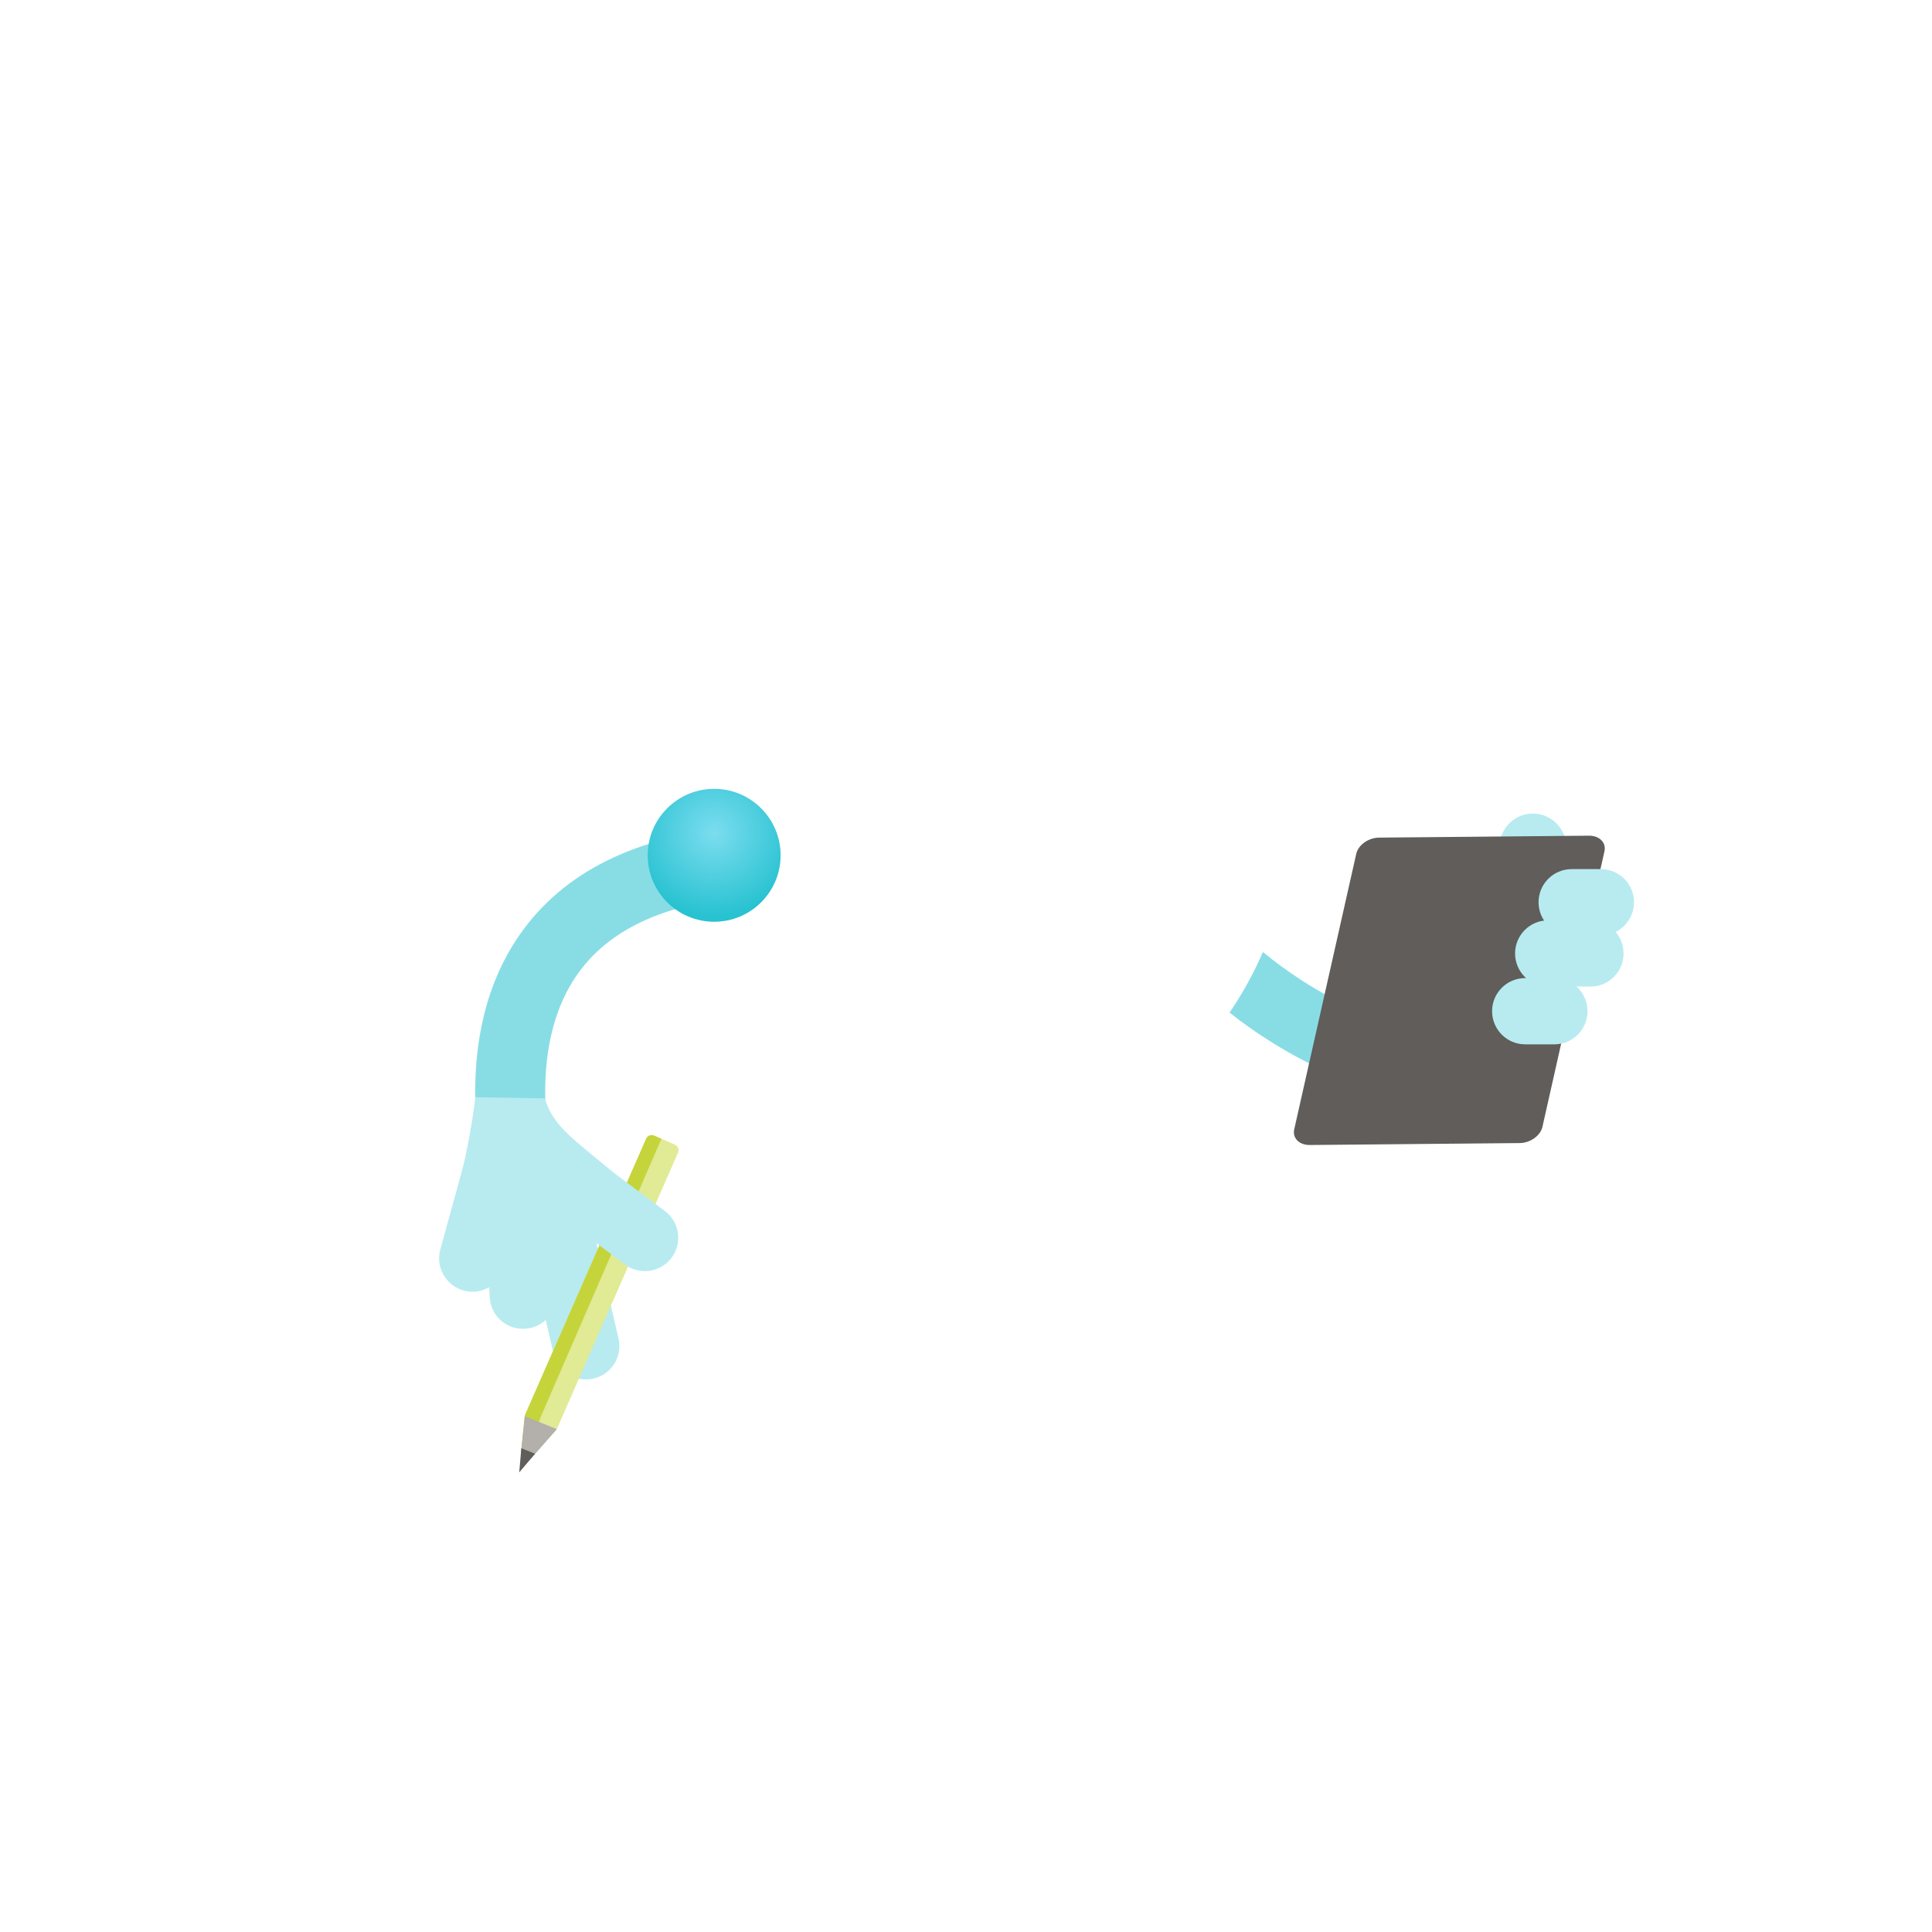 <?xml version="1.0" encoding="utf-8"?>
<!-- Generator: Adobe Illustrator 24.2.0, SVG Export Plug-In . SVG Version: 6.00 Build 0)  -->
<svg version="1.1" id="Layer_1" xmlns="http://www.w3.org/2000/svg" xmlns:xlink="http://www.w3.org/1999/xlink" x="0px" y="0px"
	 viewBox="0 0 2000 2000" enable-background="new 0 0 2000 2000" xml:space="preserve">
<g id="ghost-image" display="none">
	<g display="inline" opacity="0.5">
		<path fill="#8A6FE8" d="M1469,1134.6c-57.7-4.7-181.3-73.8-228.1-150.4c-28.4-46.5,24.8-83.6,53.8-36.2
			c31.4,51.3,134.8,115.2,179.9,118.9L1469,1134.6z"/>
		<path fill="#8A6FE8" d="M1525,1005.7l-88.7,33.7c-15.8,6-23.7,23.7-17.8,39.5c6,15.8,23.7,23.7,39.5,17.8l88.7-33.7
			c15.8-6,23.7-23.7,17.8-39.5C1558.6,1007.6,1540.8,999.6,1525,1005.7z"/>
		<path fill="#8A6FE8" d="M1416.4,1155.1l37.8,51.4c10.2,13.6,29.4,16.4,43.1,6.3c13.6-10.2,16.4-29.4,6.3-43.1l-38.8-52.7
			L1416.4,1155.1z"/>
		<path fill="#8A6FE8" d="M1450.7,1158.2l76.8,42.9c14.9,8.2,33.6,2.9,41.8-12c8.2-14.8,2.9-33.6-12-41.8l-57-32.1L1450.7,1158.2z"
			/>
		<path fill="#8A6FE8" d="M1460.3,1121.8l84.6,24.4c16.3,4.7,33.4-4.7,38.2-21c4.7-16.3-4.7-33.4-21-38.2l-86.2-24.9L1460.3,1121.8z
			"/>
		
			<radialGradient id="SVGID_1_" cx="-1829.186" cy="-8097.928" r="6.05" gradientTransform="matrix(10.652 0 0 10.652 20935.144 87358.812)" gradientUnits="userSpaceOnUse">
			<stop  offset="0" style="stop-color:#8065E0"/>
			<stop  offset="1" style="stop-color:#512BD4"/>
		</radialGradient>
		<path fill="url(#SVGID_1_)" d="M1451.6,1168.2c35.6,0,64.4-28.8,64.4-64.4c0-35.6-28.9-64.4-64.4-64.4
			c-35.6,0-64.4,28.8-64.4,64.4C1387.1,1139.3,1416,1168.2,1451.6,1168.2z"/>
		
			<linearGradient id="SVGID_2_" gradientUnits="userSpaceOnUse" x1="432.501" y1="-14376.183" x2="492.279" y2="-14091.471" gradientTransform="matrix(1 0 0 1 694 15472)">
			<stop  offset="0" style="stop-color:#522CD5"/>
			<stop  offset="0.44" style="stop-color:#8A6FE8"/>
		</linearGradient>
		<path fill="url(#SVGID_2_)" d="M1216.5,1374.2c0.7-59.8-7.8-181.1-69.5-282.6l-60.3,36.6c56,92.1,60.2,199.7,58.9,246.6
			C1145.4,1378.6,1181.6,1382.1,1216.5,1374.2z"/>
		<path fill="#522CD5" d="M1145.5,1374.1l55.8-0.3l52.1,298.7l-112.1,0.5c-8.5,0-15-6.8-14.4-15.4L1145.5,1374.1z"/>
		
			<linearGradient id="SVGID_3_" gradientUnits="userSpaceOnUse" x1="468.524" y1="-14100.009" x2="646.134" y2="-13783.353" gradientTransform="matrix(1 0 0 1 694 15472)">
			<stop  offset="0" style="stop-color:#522CD5"/>
			<stop  offset="0.44" style="stop-color:#8A6FE8"/>
		</linearGradient>
		<path fill="url(#SVGID_3_)" d="M1373,1593.9c9.7,7.7,9.5,18.7,8.8,30.4l-2.3,35.8c-0.4,6.4-6,11.7-12.4,11.7l-116.8,0.5
			c-7.3,0-12.8-5.8-12.3-13.1l0.8-37.1c0.9-13.5-3.7-18.4-14.1-31.1c-17.9-21.7-70.7-140-65.7-217.1l57.5-0.3
			C1220.3,1419.5,1280.7,1521.1,1373,1593.9z"/>
		
			<radialGradient id="SVGID_4_" cx="-1951.82" cy="-7762.993" r="6.049" gradientTransform="matrix(20.348 -9.260000e-02 9.260000e-02 20.348 41738.156 159320.422)" gradientUnits="userSpaceOnUse">
			<stop  offset="3.400000e-02" style="stop-color:#522CD5"/>
			<stop  offset="0.996" style="stop-color:#8A6FE8"/>
		</radialGradient>
		<path fill="url(#SVGID_4_)" d="M1381.8,1624.3c0.6-8.2,0.7-16-2.5-22.6l-145.7,0.7c4,5.9,5.7,11.1,5.2,19.7l-0.8,37.1
			c-0.5,7.3,5,13.1,12.3,13.1l116.8-0.5c6.4,0,12-5.3,12.4-11.7L1381.8,1624.3z"/>
		
			<linearGradient id="SVGID_5_" gradientUnits="userSpaceOnUse" x1="103.638" y1="-14380.534" x2="172.368" y2="-14057.179" gradientTransform="matrix(1 0 0 1 694 15472)">
			<stop  offset="0" style="stop-color:#522CD5"/>
			<stop  offset="0.44" style="stop-color:#8A6FE8"/>
		</linearGradient>
		<path fill="url(#SVGID_5_)" d="M847.6,1418.8l-71.3-8.9l40.1-322.5l71.3,8.8L847.6,1418.8z"/>
		<path fill="#522CD5" d="M781.5,1371.7l56.5-0.3l15.6,302l-113.4,0.5c-8.6,0-14.3-6.9-12.7-15.6L781.5,1371.7z"/>
		
			<linearGradient id="SVGID_6_" gradientUnits="userSpaceOnUse" x1="48.799" y1="-14073.011" x2="202.845" y2="-13779.472" gradientTransform="matrix(1 0 0 1 694 15472)">
			<stop  offset="0" style="stop-color:#522CD5"/>
			<stop  offset="0.44" style="stop-color:#8A6FE8"/>
		</linearGradient>
		<path fill="url(#SVGID_6_)" d="M945.7,1595.1c8.7,7.9,8.5,18,6.3,29.8l-6.8,36.2c-1.2,6.5-7.5,11.8-14,11.8l-162.2,0.8
			c-7.4,0-12.2-5.9-10.8-13.2l5.8-37.5c2.6-13.6,0.6-17.7,0.8-35.1c0.5-32.8,15.6-138.2,30.3-216.2l58.2-0.2
			C851.4,1417.6,871.5,1527.9,945.7,1595.1z"/>
		
			<radialGradient id="SVGID_7_" cx="-1978.619" cy="-7736.696" r="6.049" gradientTransform="matrix(22.145 -0.101 0.101 22.122 45457.793 172490.5)" gradientUnits="userSpaceOnUse">
			<stop  offset="3.400000e-02" style="stop-color:#522CD5"/>
			<stop  offset="0.996" style="stop-color:#8A6FE8"/>
		</radialGradient>
		<path fill="url(#SVGID_7_)" d="M763.9,1622.9l-5.8,37.5c-1.4,7.3,3.5,13.3,10.8,13.2l162.2-0.7c6.5,0,12.8-5.3,14-11.8l6.8-36.2
			c1.6-8.6,2.1-16.2-1-22.8l-185.9,0.8C765.4,1609.6,765.5,1614.4,763.9,1622.9z"/>
		<path fill="#8A6FE8" d="M804,455.8L736.5,483l-18.4-73.1l48.4-19.5L804,455.8z"/>
		<path fill="#512BD4" d="M788.8,582c38.2,0,69.1-30.9,69.1-69.1s-30.9-69.1-69.1-69.1s-69.1,30.9-69.1,69.1
			C719.7,551,750.7,582,788.8,582z"/>
		
			<radialGradient id="SVGID_8_" cx="-2040.264" cy="-7552.676" r="6.049" gradientTransform="matrix(61.95 0 0 61.95 127409.648 468654.875)" gradientUnits="userSpaceOnUse">
			<stop  offset="0.474" style="stop-color:#A08BE8"/>
			<stop  offset="0.862" style="stop-color:#8065E0"/>
		</radialGradient>
		<path fill="url(#SVGID_8_)" d="M1300.2,939.7C1325,844.2,1309,768,1309,768h22.4l0.5-0.4c-32.2-175.2-185.6-307.9-370-307.9
			c-207.8,0-376.3,168.5-376.3,376.3s168.4,376.3,376.3,376.3c164,0,303.5-104.9,355-251.2C1318.4,954.8,1318.3,943.6,1300.2,939.7z
			"/>
		<path fill="#D8CFF7" d="M1286.4,1026.5H637.5c14.6,24.8,31.9,47.7,51.5,68.4h545.8C1254.5,1074.2,1271.8,1051.3,1286.4,1026.5z"/>
		
			<radialGradient id="SVGID_9_" cx="-2026.099" cy="-7587.544" r="6.049" gradientTransform="matrix(48.258 0 0 48.258 99007.773 366859.344)" gradientUnits="userSpaceOnUse">
			<stop  offset="9.330000e-02" style="stop-color:#E1DFDD"/>
			<stop  offset="0.9" style="stop-color:#FFFFFF"/>
		</radialGradient>
		<path fill="url(#SVGID_9_)" d="M1300.2,939.7c24.6-94.3,9.2-169.7,8.9-171.6H918.6c0,0-24.6-2.5-24.6,20s0.9,85.9,0.9,156.2
			c0,14.4,11.8,21.4,21.1,21.4C916.1,965.6,1256.6,965.6,1300.2,939.7z"/>
		<path fill="#A08BE8" d="M1065,939.9c0,0,60.1-47.5,71.8-56.3c11.7-8.8,22-9.3,32.7,0s70.8,56.3,70.8,56.3H1065z"/>
		<path fill="#512BD4" d="M1315.4,965.3c0,0,10.4-20.1-15.2-25.7c0-0.1-383.8-0.3-383.8-0.3c-8.9,0-20.4-5.3-21.4-14
			c0,6.2,0,12.5,0,18.8c0,13.1,9.8,20,18.5,21.2c0.9,0.1,1.8,0.2,2.7,0.2h26.2L1315.4,965.3z"/>
		<path fill="#512BD4" d="M1286.5,851.6c0.4-27.3-12.4-49.7-28.7-49.9s-29.8,21.7-30.2,49c-0.4,27.3,12.4,49.7,28.7,49.9
			C1272.6,900.9,1286.1,879,1286.5,851.6z"/>
		<path fill="#8065E0" d="M1256.7,825c-10.8,10.8-10.8,28.2,0,38.9c7.4,7.4,17.8,9.7,27.2,7c1.6-5.9,2.5-12.4,2.6-19.3
			c0.2-13.4-2.8-25.6-7.8-34.6C1270.9,816.4,1262.8,819,1256.7,825z"/>
		<path fill="#512BD4" d="M1020.8,900.9c16.3-0.2,29.1-22.6,28.7-49.9s-13.9-49.3-30.2-49c-16.2,0.2-29.1,22.6-28.7,49.9
			C991,879.2,1004.5,901.2,1020.8,900.9z"/>
		<path fill="#8065E0" d="M1019.8,826.6c-10.8,10.8-10.8,28.2,0,38.9c7.3,7.3,17.7,9.6,27,7c1.8-6.5,2.8-13.8,2.6-21.6
			c-0.2-12.4-3.1-23.7-7.7-32.3C1033.9,818,1025.8,820.6,1019.8,826.6z"/>
		<path fill="#512BD4" d="M1084.8,1115.2l123.2-0.6l-0.5-108.9l-123.2,0.6L1084.8,1115.2z"/>
		<path fill="#FFFFFF" d="M1106.1,1074.5c-0.8,0-1.5-0.3-2.1-0.8c-0.6-0.6-0.9-1.2-0.9-2c0-0.8,0.3-1.5,0.9-2
			c0.6-0.6,1.3-0.8,2.1-0.8c0.8,0,1.5,0.3,2.1,0.8c0.6,0.5,0.9,1.2,0.9,2s-0.3,1.4-0.9,2C1107.7,1074.2,1107,1074.5,1106.1,1074.5z"
			/>
		<path fill="#FFFFFF" d="M1138.9,1074h-5.3l-14.1-22.1c-0.3-0.5-0.7-1.2-0.9-1.8h-0.1c0.1,0.6,0.2,2,0.2,4.1l0,19.7h-4.7l-0.1-30.1
			h5.7l13.6,21.6c0.6,0.9,0.9,1.5,1.1,1.8h0.1c-0.2-0.8-0.2-2.2-0.2-4.1l0-19.4h4.7L1138.9,1074z"/>
		<path fill="#FFFFFF" d="M1161.8,1073.9l-16.5,0l-0.1-30.1l15.8,0v4.2l-10.9,0l0,8.5l10.1,0v4.2l-10.1,0l0,8.9l11.6,0
			L1161.8,1073.9L1161.8,1073.9z"/>
		<path fill="#FFFFFF" d="M1185.2,1048l-8.4,0l0.1,25.9h-4.9l-0.1-25.9l-8.4,0v-4.2l21.7-0.1L1185.2,1048z"/>
		<path fill="#8A6FE8" d="M529.4,1254.2l40.2,57.3c10.8,15.2,31.9,18.7,47.2,7.9c15.2-10.8,18.7-31.9,7.9-47.1L575,1203
			L529.4,1254.2z"/>
		<path fill="#8A6FE8" d="M460.1,1232.5l-11.1,69.2c-2.8,18.4,9.8,35.7,28.3,38.5c18.4,2.8,35.7-9.8,38.5-28.3l11.4-70.9
			L460.1,1232.5z"/>
		<path fill="#8A6FE8" d="M505,1240.3l-9.3,69.4c-2.4,18.5,10.8,35.4,29.2,37.8c18.5,2.4,35.4-10.8,37.8-29.2l9.6-71.2L505,1240.3z"
			/>
		<path fill="#8A6FE8" d="M442.7,1211.8l-25.1,65.4c-6.6,17.5,2.3,37,19.8,43.5c17.5,6.6,37-2.3,43.5-19.8l25.7-67.1L442.7,1211.8z"
			/>
		
			<linearGradient id="SVGID_10_" gradientUnits="userSpaceOnUse" x1="-100.867" y1="-14612.47" x2="-100.867" y2="-14231.58" gradientTransform="matrix(1 0 0 1 694 15472)">
			<stop  offset="0.249" style="stop-color:#967FE6"/>
			<stop  offset="1" style="stop-color:#8A6FE8"/>
		</linearGradient>
		<path fill="url(#SVGID_10_)" d="M489.3,1240.4c-27.9-57-44.2-154.4,1.8-241.6c28-52.9,89.2-120,222.3-139.3l10.7,73.8
			c-80.8,11.7-138.5,46.4-167,100.3c-30.8,58.4-22.6,129.4-0.8,174L489.3,1240.4z"/>
		
			<radialGradient id="SVGID_11_" cx="-1897.779" cy="-8072.141" r="6.049" gradientTransform="matrix(11.399 0 0 11.399 22369.326 92874.922)" gradientUnits="userSpaceOnUse">
			<stop  offset="0" style="stop-color:#8065E0"/>
			<stop  offset="1" style="stop-color:#512BD4"/>
		</radialGradient>
		<path fill="url(#SVGID_11_)" d="M739,954.1c38.1,0,68.9-30.8,68.9-68.9S777,816.3,739,816.3s-68.9,30.8-68.9,68.9
			C670.1,923.2,700.9,954.1,739,954.1z"/>
		
			<radialGradient id="SVGID_12_" cx="-1995.634" cy="-7743.298" r="6.049" gradientTransform="matrix(22.729 0 0 22.729 45864.035 177152.703)" gradientUnits="userSpaceOnUse">
			<stop  offset="0" style="stop-color:#8065E0"/>
			<stop  offset="1" style="stop-color:#512BD4"/>
		</radialGradient>
		<path fill="url(#SVGID_12_)" d="M508.6,1277.3c39.1,0,70.8-31.7,70.8-70.8s-31.7-70.8-70.8-70.8s-70.8,31.7-70.8,70.8
			C437.9,1245.7,469.5,1277.3,508.6,1277.3z"/>
		<path fill="#D8CFF7" d="M739.7,415.8c-26.2,7-53.3-8.4-60.5-34.4c-7.2-26,8.2-52.7,34.5-59.7c26.2-7,53.3,8.4,60.5,34.4
			C781.4,382.1,766,408.8,739.7,415.8z"/>
	</g>
</g>
<g id="bot-base" display="none">
	<g display="inline">
		
			<radialGradient id="SVGID_13_" cx="-2040.264" cy="-7552.676" r="6.049" gradientTransform="matrix(61.95 0 0 61.95 127409.648 468654.875)" gradientUnits="userSpaceOnUse">
			<stop  offset="0.474" style="stop-color:#A08BE8"/>
			<stop  offset="0.862" style="stop-color:#8065E0"/>
		</radialGradient>
		<path fill="url(#SVGID_13_)" d="M1300.2,939.7C1325,844.2,1309,768,1309,768h22.4l0.5-0.4c-32.2-175.2-185.6-307.9-370-307.9
			c-207.8,0-376.3,168.5-376.3,376.3s168.4,376.3,376.3,376.3c164,0,303.5-104.9,355-251.2C1318.4,954.8,1318.3,943.6,1300.2,939.7z
			"/>
		<path fill="#D8CFF7" d="M1286.4,1026.5H637.5c14.6,24.8,31.9,47.7,51.5,68.4h545.8C1254.5,1074.2,1271.8,1051.3,1286.4,1026.5z"/>
		
			<radialGradient id="SVGID_14_" cx="-2026.099" cy="-7587.544" r="6.049" gradientTransform="matrix(48.258 0 0 48.258 99007.773 366859.344)" gradientUnits="userSpaceOnUse">
			<stop  offset="9.330000e-02" style="stop-color:#E1DFDD"/>
			<stop  offset="0.9" style="stop-color:#FFFFFF"/>
		</radialGradient>
		<path fill="url(#SVGID_14_)" d="M1300.2,939.7c24.6-94.3,9.2-169.7,8.9-171.6H918.6c0,0-24.6-2.5-24.6,20s0.9,85.9,0.9,156.2
			c0,14.4,11.8,21.4,21.1,21.4C916.1,965.6,1256.6,965.6,1300.2,939.7z"/>
		<path fill="#A08BE8" d="M1065,939.9c0,0,60.1-47.5,71.8-56.3c11.7-8.8,22-9.3,32.7,0s70.8,56.3,70.8,56.3H1065z"/>
		<path fill="#512BD4" d="M1315.4,965.3c0,0,10.4-20.1-15.2-25.7c0-0.1-383.8-0.3-383.8-0.3c-8.9,0-20.4-5.3-21.4-14
			c0,6.2,0,12.5,0,18.8c0,13.1,9.8,20,18.5,21.2c0.9,0.1,1.8,0.2,2.7,0.2h26.2L1315.4,965.3z"/>
		<path fill="#512BD4" d="M1084.8,1115.2l123.2-0.6l-0.5-108.9l-123.2,0.6L1084.8,1115.2z"/>
		<path fill="#FFFFFF" d="M1106.1,1074.5c-0.8,0-1.5-0.3-2.1-0.8c-0.6-0.6-0.9-1.2-0.9-2c0-0.8,0.3-1.5,0.9-2
			c0.6-0.6,1.3-0.8,2.1-0.8c0.8,0,1.5,0.3,2.1,0.8c0.6,0.5,0.9,1.2,0.9,2s-0.3,1.4-0.9,2C1107.7,1074.2,1107,1074.5,1106.1,1074.5z"
			/>
		<path fill="#FFFFFF" d="M1138.9,1074h-5.3l-14.1-22.1c-0.3-0.5-0.7-1.2-0.9-1.8h-0.1c0.1,0.6,0.2,2,0.2,4.1l0,19.7h-4.7l-0.1-30.1
			h5.7l13.6,21.6c0.6,0.9,0.9,1.5,1.1,1.8h0.1c-0.2-0.8-0.2-2.2-0.2-4.1l0-19.4h4.7L1138.9,1074z"/>
		<path fill="#FFFFFF" d="M1161.8,1073.9l-16.5,0l-0.1-30.1l15.8,0v4.2l-10.9,0l0,8.5l10.1,0v4.2l-10.1,0l0,8.9l11.6,0
			L1161.8,1073.9L1161.8,1073.9z"/>
		<path fill="#FFFFFF" d="M1185.2,1048l-8.4,0l0.1,25.9h-4.9l-0.1-25.9l-8.4,0v-4.2l21.7-0.1L1185.2,1048z"/>
	</g>
</g>
<g id="asset">
	<g>
		<g>
			<path fill="#88DDE5" d="M1441.7,1056.2c-21.3-1.8-57.4-17.6-94.1-41.3c-14.6-9.4-28.2-19.4-40.2-29.4
				c-9.6,22.1-21.2,43.1-34.6,62.7c13.5,10.8,28.3,21.2,44.2,31.1c44.2,27.6,89.8,46.1,119,48.5l2,0.2l5.9-71.6L1441.7,1056.2z"/>
			<g>
				<path fill="#B7EBF0" d="M1634.7,939.8l-14.1-70.1c-3.9-18.7-22.2-30.6-40.8-26.8c-18.7,3.9-30.6,22.2-26.8,40.8l14.5,71.9
					L1634.7,939.8z"/>
				<path fill="#605D5A" d="M1596.7,1166.6l64.2-285.2c2.1-9.1-5.1-16.4-16.1-16.3l-217.3,2c-10.9,0.1-21.4,7.6-23.5,16.7
					l-64.2,285.2c-2.1,9.1,5.1,16.4,16.1,16.3l217.3-2C1584.1,1183.2,1594.6,1175.7,1596.7,1166.6z"/>
				<path fill="#B7EBF0" d="M1609.1,1081.1h-30.2c-19,0-34.3-15.4-34.3-34.3l0,0c0-19,15.4-34.3,34.3-34.3h30.2
					c19,0,34.3,15.4,34.3,34.3l0,0C1643.4,1065.7,1628,1081.1,1609.1,1081.1z"/>
				<path fill="#B7EBF0" d="M1646.4,1021.3h-43.7c-19,0-34.3-15.4-34.3-34.3l0,0c0-19,15.4-34.3,34.3-34.3h43.7
					c19,0,34.3,15.4,34.3,34.3l0,0C1680.7,1005.9,1665.4,1021.3,1646.4,1021.3z"/>
				<path fill="#B7EBF0" d="M1657.2,968.3H1627c-19,0-34.3-15.4-34.3-34.3l0,0c0-19,15.4-34.3,34.3-34.3h30.2
					c19,0,34.3,15.4,34.3,34.3l0,0C1691.5,952.9,1676.2,968.3,1657.2,968.3z"/>
			</g>
		</g>
		<g>
			<g>
				<g>
					<path fill="#88DDE5" d="M507.7,1243.5c-2-6.3-47.9-156.9,26.7-270.6c43.1-65.7,115.8-104.5,216.1-115.2l7.7,72.1
						c-77.5,8.3-132.3,36-163,82.5c-55.9,84.8-18.7,208.3-18.3,209.6L507.7,1243.5z"/>
				</g>
				<g>
					<path fill="#B7EBF0" d="M502.9,1271.8l4.1,71.5c1.2,19.1,17.6,33.5,36.7,32.2s33.5-17.6,32.2-36.7l-4.2-73.3L502.9,1271.8z"/>
					<path fill="#B7EBF0" d="M486.8,1180.8l-31.2,113.5c-4.6,18.5,6.7,37.2,25.2,41.9c18.5,4.6,37.2-6.7,41.9-25.2l31.7-115.3
						L486.8,1180.8z"/>
					<path fill="#B7EBF0" d="M536.8,1244.9l36.3,156.7c4.5,18.6,23.2,29.9,41.7,25.4c18.6-4.5,29.9-23.2,25.4-41.7l-36.7-158.4
						L536.8,1244.9z"/>
					<path fill="#E1EA95" d="M575.7,1480.3l-25.5,28.9c-1.8,2-4.7,2.7-7.2,1.6c-2.5-1.1-4-3.6-3.7-6.3l3.9-38.4
						c0.1-0.6,0.2-1.3,0.5-1.9l125.2-285.5c1.4-3.2,5.1-4.6,8.2-3.2l21.6,9.5c3.2,1.4,4.6,5.1,3.2,8.2l-125.2,285.5
						C576.5,1479.3,576.1,1479.9,575.7,1480.3z"/>
					<path fill="#C5D43B" d="M560.8,1464.3l-17.8,46.6c-2.5-1.1-4-3.6-3.7-6.3l3.9-38.4c0.1-0.6,0.2-1.3,0.5-1.9l125.2-285.5
						c1.4-3.2,5.1-4.6,8.2-3.2l7.6,3.3L560.8,1464.3z"/>
					<path fill="#B3AFAB" d="M543.3,1466.1l33,13.3c-0.2,0.3-0.4,0.6-0.6,0.9l-25.5,28.9c-1.8,2-4.7,2.7-7.2,1.6
						c-2.5-1.1-4-3.6-3.7-6.3L543.3,1466.1z"/>
					<path fill="#B7EBF0" d="M538.1,1227.5l109.4,81.9c15.5,11.1,37.1,7.5,48.2-8c11-15.5,7.5-37.1-8-48.2l-110.8-82.9L538.1,1227.5
						z"/>
				</g>
				<polyline fill="#605D5A" points="553.9,1504.9 539.7,1499.2 537.5,1524.2 553.9,1504.9 				"/>
			</g>
			
				<radialGradient id="SVGID_15_" cx="739.32" cy="1137.854" r="93.877" gradientTransform="matrix(1 0 0 -1 0 2000)" gradientUnits="userSpaceOnUse">
				<stop  offset="0" style="stop-color:#7BDDEF"/>
				<stop  offset="0.924" style="stop-color:#28C2D1"/>
			</radialGradient>
			<circle fill="url(#SVGID_15_)" cx="739.3" cy="885.4" r="68.8"/>
			<path fill="#B7EBF0" d="M564,1137.1l-72-1.3c0,0-5.8,60.8-30.1,136.1c-4.8,15,43.5,8.4,77,5s133.4-31.3,95.4-63.6
				C596.4,1180.9,572.9,1167.2,564,1137.1z"/>
		</g>
	</g>
</g>
</svg>
